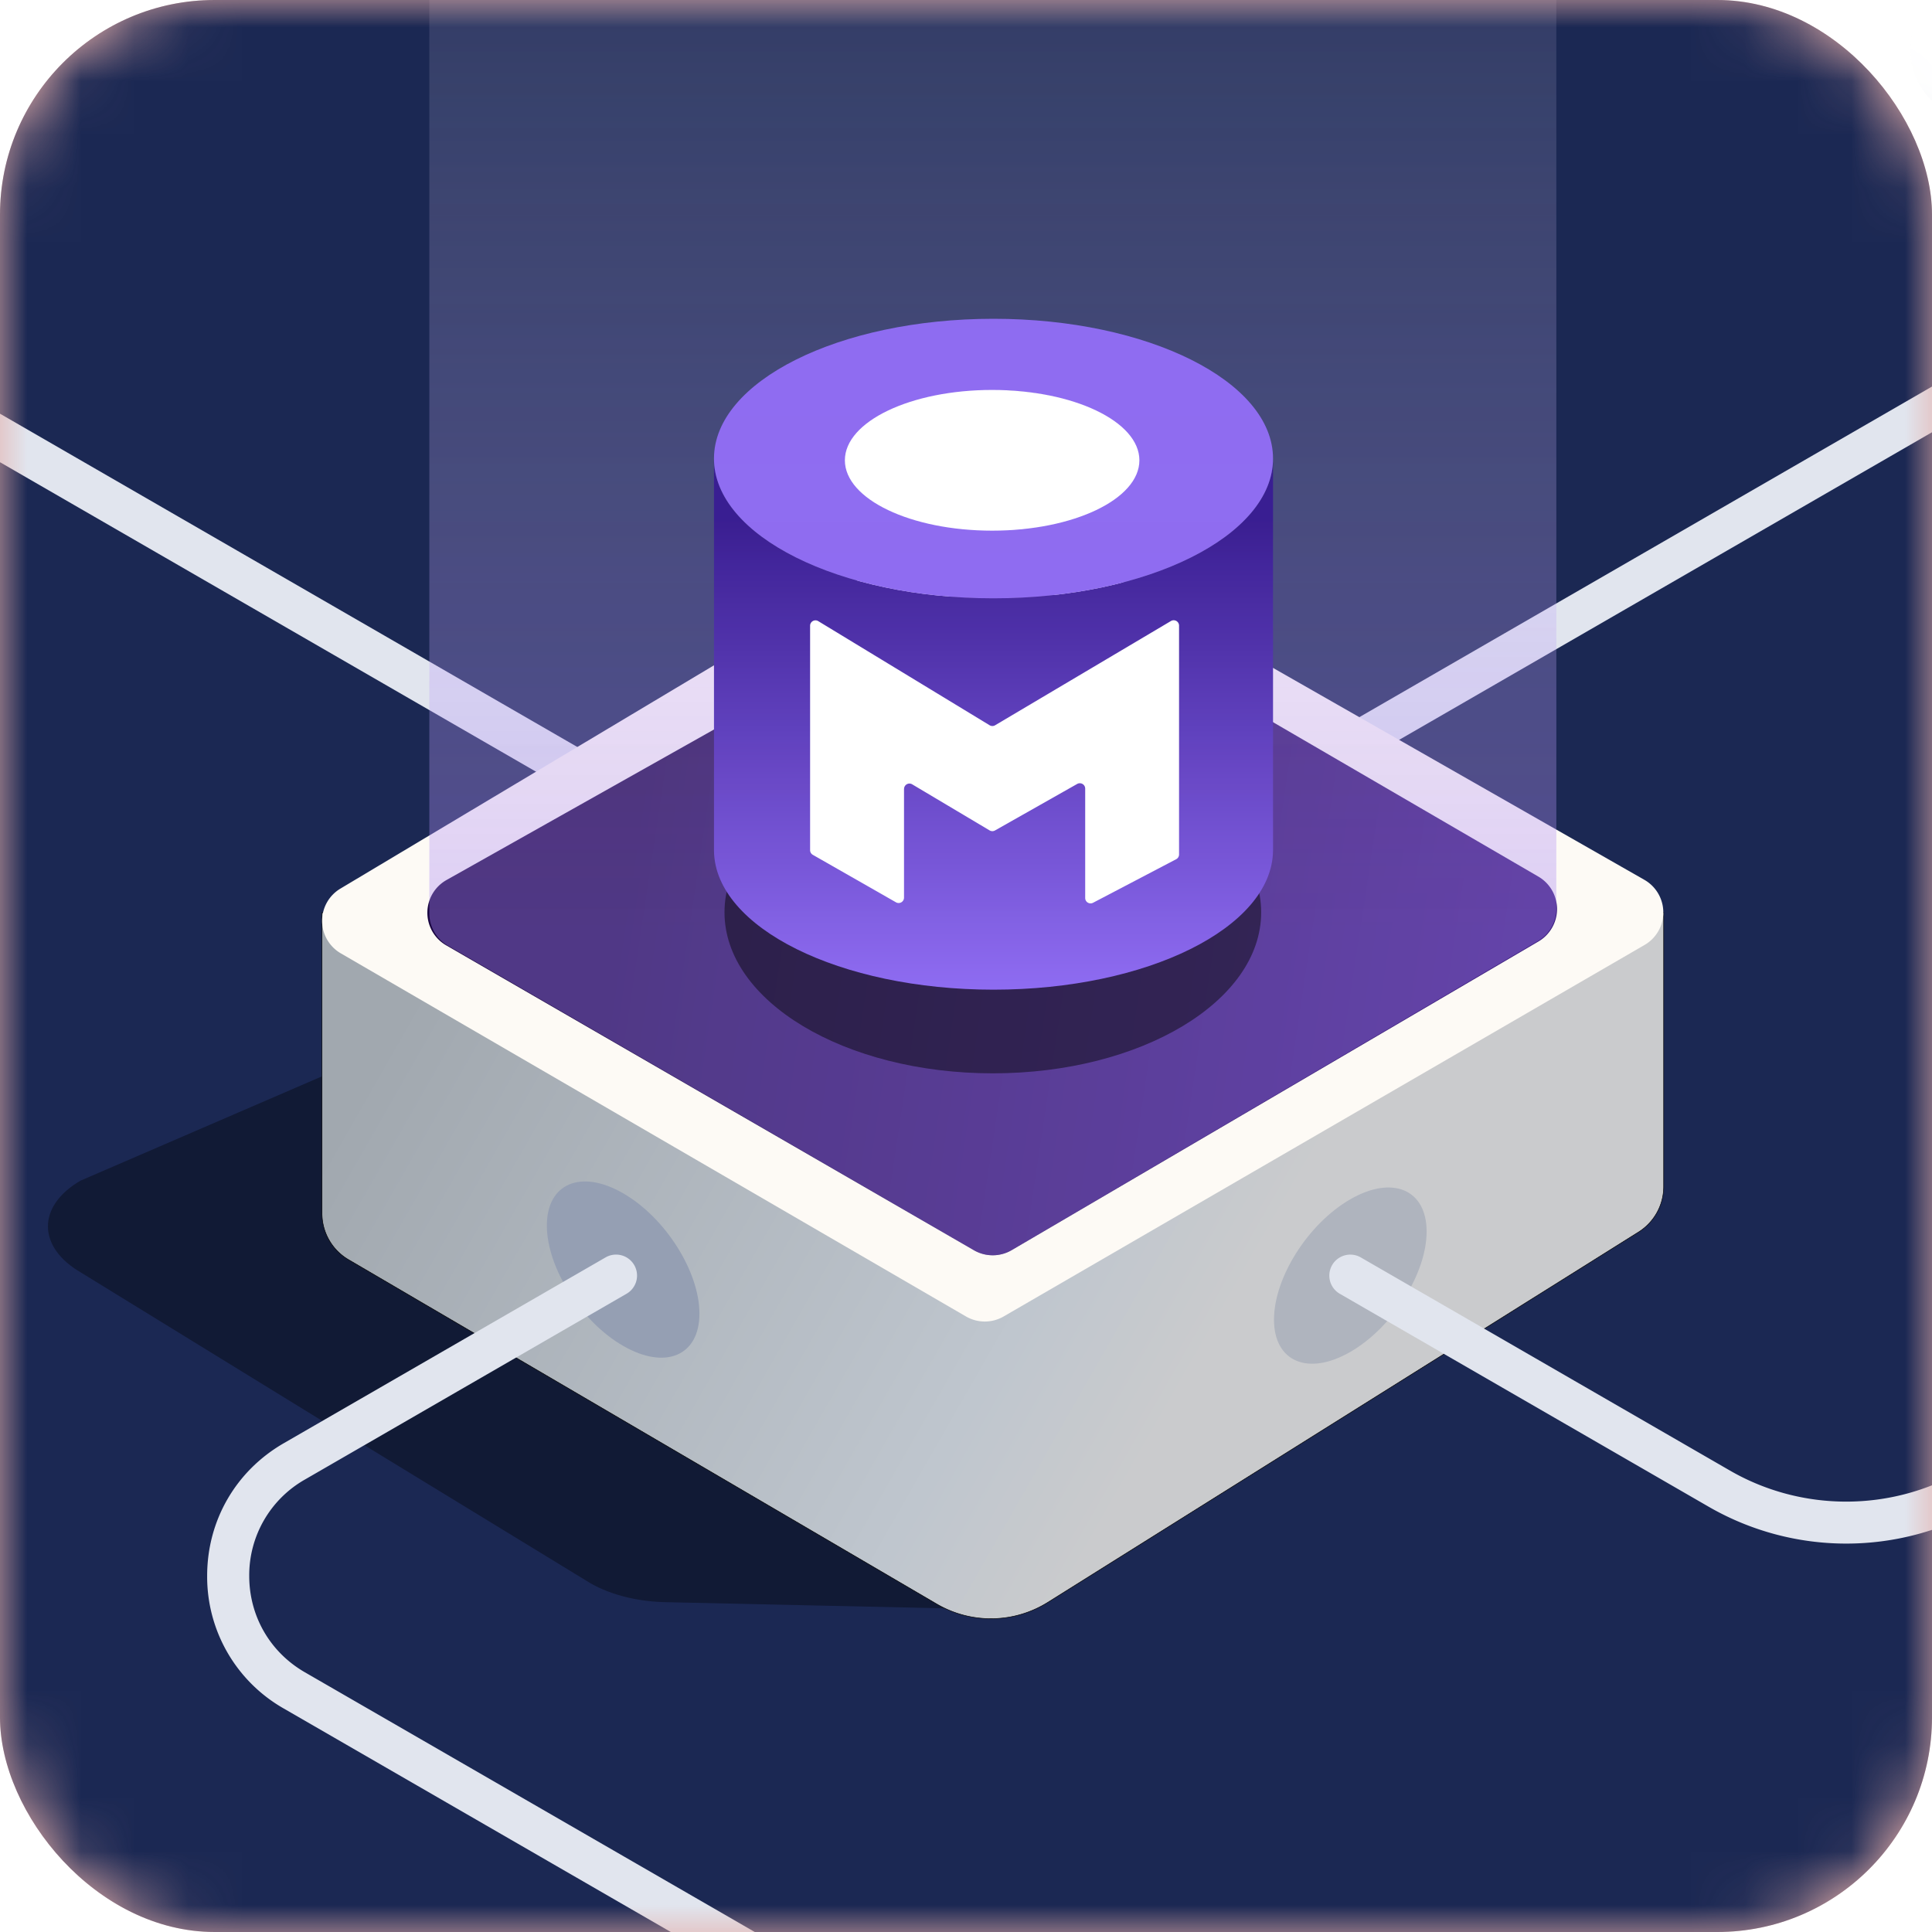 <svg xmlns="http://www.w3.org/2000/svg" fill="none" viewBox="0 0 36 36"><rect width="36" height="36" fill="#E4ADA8" rx="4"/><path fill="#37352F" d="M20.246 20.904H16.91l-.552 1.596h-1.764l3.012-8.388h1.956l3.012 8.388h-1.776l-.552-1.596Zm-.456-1.344-1.212-3.504-1.212 3.504h2.424Z"/><mask id="a" x="0" y="0" maskUnits="userSpaceOnUse" style="mask-type:alpha"><rect width="36" height="36" fill="#1B2853" rx="4"/></mask><g mask="url(#a)"><rect width="36" height="36" fill="#1B2853" rx="4"/><path fill="#E1E5EE" d="M25.369 14.135a.368.368 0 0 1-.185-.688l14.467-8.352a.606.606 0 0 0 .306-.531.605.605 0 0 0-.306-.53l-3.38-1.952a1.336 1.336 0 0 1-.675-1.17c0-.488.252-.925.675-1.169l9.853-5.688a.367.367 0 1 1 .368.637L36.64.382a.606.606 0 0 0-.307.53c0 .222.115.42.307.531l3.38 1.952c.423.244.675.681.675 1.169s-.252.925-.675 1.17l-14.466 8.351a.37.37 0 0 1-.184.05"/><g filter="url(#b)"><path fill="#000" fill-opacity=".36" d="M12.44 29.855c-.521-.006-1.04-.125-1.44-.355l-4.211-2.571L9.999 25l7.5 4.5c.188.108 1.273.442 1.5.5l-6.558-.145Zm-6.434-3.378-4.494-2.763C.692 23.24.686 22.473 1.5 22l4.63-2v3.004c0 .313.457.258.87.496l2.5 1-3.494 1.977Z"/></g><path fill="url(#c)" stroke="#000" stroke-width=".01" d="M6 22.609V17l11.985 7.191a1 1 0 0 0 1.03 0L31 17v5.11a1 1 0 0 1-.469.848l-11.004 6.898a2 2 0 0 1-2.073.032l-10.96-6.416A1 1 0 0 1 6 22.609Z"/><path fill="#E1E5EE" d="M13.647 16.432a.388.388 0 0 1-.196-.053L-18.804-2.244a.391.391 0 0 1 .391-.677L13.843 15.7a.391.391 0 0 1-.196.73"/><path fill="url(#d)" d="M18.02 22.794v-.04h-.326v-.04h-.122v-.041h-.122v-.041h-.122v-.04h-.08v-.041h-.082v-.041h-.082v-.04h-.04v-.041h-.081v-.041h-.082v-.04H16.8v-.041h-.04v-.041h-.082v-.04h-.081v-.041h-.082v-.041h-.04v-.04h-.082v-.041h-.08v-.041h-.041v-.04h-.082v-.041h-.081v-.04h-.081v-.042h-.041v-.04h-.081v-.04h-.082v-.041h-.081v-.041h-.04v-.04h-.082v-.041h-.081v-.041h-.082v-.04h-.04v-.041h-.082v-.041h-.08v-.04h-.042v-.041h-.08v-.041h-.082v-.04h-.081v-.041h-.041v-.041h-.081v-.04h-.082v-.041h-.081v-.041h-.04v-.04h-.082v-.041h-.081v-.04h-.04v-.042h-.082v-.04h-.082v-.04h-.08v-.042h-.041v-.04h-.082v-.04h-.081v-.042h-.081v-.04h-.041v-.04h-.081v-.042h-.082v-.04h-.08v-.04h-.042v-.041h-.08v-.041h-.082v-.04h-.04v-.041h-.082v-.041h-.082v-.04h-.08v-.041H13.1v-.041h-.082v-.04h-.081v-.041h-.081v-.04h-.041v-.042h-.081v-.04h-.082v-.04h-.08v-.042h-.042v-.04h-.08v-.04h-.082v-.041h-.04v-.041h-.082v-.04h-.081v-.041h-.082v-.041h-.04v-.04h-.082v-.041h-.081v-.041H11.8v-.04h-.04v-.041h-.082v-.041h-.082v-.04h-.08v-.041h-.041v-.041h-.082v-.04h-.081v-.041h-.04v-.041h-.082v-.04h-.081v-.041h-.082v-.04h-.04v-.042h-.082v-.04h-.081v-.04h-.081v-.041h-.04v-.041h-.082v-.04h-.082v-.041h-.04v-.041h-.082v-.04h-.08v-.041h-.082v-.041h-.04v-.04h-.082v-.041h-.081v-.041H9.97v-.04h-.04v-.041h-.082v-.041h-.08v-.04h-.082V18.2h-.04v-.041h-.082v-.04h-.081v-.041h-.041v-.04H9.36v-.042h-.082v-.04h-.081v-.04h-.04v-.042h-.082v-.04h-.081v-.04h-.082v-.042h-.04v-.04H8.79v-.04h-.04v-.041h-.082v-.041h-.04v-.04h-.04v-.041h-.042v-.041h-.04v-.081h-.04v-.082h-.041v-.081h-.041v-.203h-.04v-.04h.04v-.204h.04v-.081h.041v-.082h.04v-.04h.041v-.041h.041v-.04h.04v-.041h.041v-.041h.041v-.04h.081v-.041h.041v-.041h.081v-.04h.082v-.041h.04v-.04h.082v-.042h.08v-.04h.042v-.04h.08v-.041h.082v-.041h.082v-.04h.04v-.042h.081v-.04h.082v-.04h.081v-.042h.04v-.04h.082v-.04h.081v-.041h.041v-.041h.081v-.04h.082v-.041h.08v-.041h.042v-.04h.08v-.041h.082v-.041h.04v-.04h.082v-.041h.081v-.04h.082v-.042h.04v-.04h.082v-.04h.081v-.042h.081v-.04h.041v-.04h.081v-.042h.082v-.04h.04v-.04h.081v-.042h.082v-.04h.081v-.04h.04v-.041h.082v-.041h.081v-.04h.041v-.041h.081v-.041h.082v-.04h.081v-.041h.04v-.041h.082v-.04h.081v-.041h.04v-.041h.082v-.04h.082v-.041h.08v-.04h.041v-.042h.082v-.04h.081v-.04h.081v-.041h.041v-.041h.081v-.04h.082v-.041h.04v-.041h.082v-.04h.08v-.041h.082v-.041h.04v-.04h.082v-.041h.082v-.041h.04v-.04h.081v-.041h.082v-.041h.081v-.04h.04v-.041h.082v-.041h.081v-.04h.082v-.041h.04v-.04h.082V13.2h.08v-.04h.042v-.04h.08v-.041h.082v-.041h.081v-.04h.041v-.041h.081v-.041h.082v-.04h.04v-.041h.082v-.041h.081v-.04h.081v-.041h.04v-.041h.082v-.04h.082v-.041h.04v-.041h.081v-.04h.082v-.041h.081v-.041h.04v-.04h.082v-.041h.081v-.04h.082v-.042h.04v-.04h.082v-.04h.08v-.042h.042v-.04h.08v-.04h.082v-.042h.081v-.04h.041v-.04h.081v-.042h.082v-.04h.04v-.04h.082v-.041h.081v-.041h.081v-.04h.041v-.041h.081v-.041h.082v-.04h.04v-.041h.081v-.041h.082v-.04h.081v-.041h.122v-.04h.122v-.042h.122v-.04h.285v-.04h.366v-.042h.121v.041h.366v.04h.285v.041h.122v.041h.122v.04h.122v.041h.081v.041h.081v.04h.041v.041h.081v.041h.082v.04h.08v.041h.042v.04h.08v.042h.082v.04h.082v.04h.04v.041h.081v.041h.082v.04h.081v.041h.04v.041h.082v.04h.081v.041h.041v.041h.081v.04h.082v.041h.08v.041h.041v.04h.082v.041h.081v.041h.081v.04h.041v.041h.081v.041h.082v.04h.081v.041h.04v.04h.082v.042h.081v.04h.04v.04h.082v.042h.082v.04h.08v.04h.041v.042h.082v.04h.081v.04h.081v.041h.041v.041h.081v.04h.082v.041h.04v.041h.082v.04h.081v.041h.081v.041h.04v.04h.082v.041h.082v.041h.08v.04h.042v.041h.08v.04h.082v.042h.081v.04h.041v.04h.081v.042h.082v.04h.04v.04h.082v.042h.08v.04h.082v.04h.04v.042h.082v.04h.081v.04h.082v.041h.04v.041h.082v.04h.081v.041h.081v.041h.041v.04h.081v.041h.082v.041h.04v.04h.082v.041h.08v.041h.082v.04h.04v.041h.082v.04h.081v.042h.082v.04h.04v.04h.082v.041h.081v.041h.081v.04h.041v.041h.081v.041h.082v.04h.04v.041h.082v.041h.08v.04h.082v.041h.04v.041h.082v.04h.081v.041h.082v.041h.04v.04h.082v.041h.081v.041h.04v.04h.082v.041h.081v.04h.082v.042h.04v.04h.081v.04h.082v.041h.081v.041h.04v.04h.082v.041h.081v.041h.082v.04h.04v.042h.082v.04h.081v.04h.04v.041h.082v.041h.081v.04h.081v.041h.041v.041h.082v.04h.08v.041h.041v.041h.041v.04h.04v.041h.041v.04h.041v.042h.04v.04h.041v.04h.041v.082h.04v.122h.041v.325h-.04v.122h-.041v.082h-.04v.04h-.041v.04h-.04v.042H28.1v.04h-.04v.04h-.04v.042h-.042v.04h-.04v.04h-.081v.041h-.082v.041h-.04v.04h-.082v.041h-.081v.041h-.081v.04h-.041v.041h-.081v.041h-.082v.04h-.04v.041h-.082v.041h-.08v.04h-.082v.041h-.04v.041h-.082v.04H26.8v.041h-.08v.041h-.041v.04h-.082v.041h-.081v.04h-.04v.042h-.082v.04h-.081v.04h-.082v.042h-.04v.04h-.082v.04h-.08v.042h-.041v.04h-.082v.04h-.081v.041h-.081v.041h-.041v.04h-.081v.041h-.082v.041h-.04v.04h-.082v.041h-.081v.041h-.081v.04h-.04v.041h-.082v.041h-.082v.04h-.08v.041h-.042v.04h-.08v.042h-.082v.04h-.04v.04h-.082v.041h-.081v.041h-.082v.04h-.04v.041h-.082v.041h-.08v.04h-.042v.041h-.08v.041h-.082v.04h-.082v.041h-.04v.041h-.081v.04h-.082v.041h-.081v.041h-.04v.04h-.082v.041h-.081v.041h-.041v.04h-.081v.041h-.082v.04h-.08v.042h-.042v.04h-.08v.04h-.082v.041h-.04v.041h-.082v.04h-.081v.041h-.082v.041h-.04v.04h-.082v.041h-.081v.041h-.04v.04h-.082v.041h-.081v.041h-.082v.04h-.04v.041h-.082v.041h-.08v.04h-.082v.041h-.04v.041h-.082v.04h-.081v.041h-.041v.04h-.081v.042h-.082v.04h-.081v.04h-.04v.042h-.082v.04h-.081v.04h-.04v.041h-.082v.041h-.081v.04h-.082v.041h-.04v.041h-.082v.04h-.081v.041h-.081v.041h-.041v.04h-.081v.041h-.082v.041h-.04v.04h-.082v.041h-.08v.041h-.082v.04h-.04v.041h-.082v.04h-.081v.042h-.041v.04h-.081v.04h-.082v.042h-.081v.04h-.04v.04h-.082v.041h-.081v.041h-.082v.04h-.122v.041h-.122v.041h-.122v.04h-.325v.041"/><path fill="#AFB4BE" d="M26.583 22.948c0 .785-.637 1.79-1.422 2.243-.785.453-1.422.184-1.422-.601 0-.786.637-1.79 1.422-2.243.785-.453 1.422-.184 1.422.601Z"/><path fill="#959FB3" d="M10.19 22.836c0 .785.636 1.79 1.421 2.242.786.454 1.422.185 1.422-.6 0-.786-.636-1.79-1.422-2.243-.785-.453-1.421-.184-1.421.6Z"/><path fill="#FDFAF5" d="M18 9.59a.7.7 0 0 1 .705-.007l11.935 6.811a.7.7 0 0 1 .004 1.214L18.702 24.53a.7.7 0 0 1-.703 0L6.35 17.764a.7.7 0 0 1-.007-1.206L18 9.59Z"/><path fill="url(#e)" d="M18.37 10.742a.7.7 0 0 1 .695.005l9.6 5.587a.7.7 0 0 1 0 1.21l-9.813 5.75a.7.7 0 0 1-.705.002l-9.834-5.682a.7.7 0 0 1 .007-1.216l10.05-5.656Z"/><path fill="url(#f)" d="M8 0h21v16.933a.7.7 0 0 1-.346.604l-9.802 5.756a.7.7 0 0 1-.705.003l-9.798-5.672A.7.7 0 0 1 8 17.018V0Z" opacity=".72"/><g filter="url(#g)" opacity=".5"><ellipse cx="18.5" cy="17" fill="#000" rx="5" ry="3"/></g><path fill="url(#h)" d="M13.304 8.565v7.292c.022 1.429 2.346 2.584 5.208 2.584 2.863 0 5.186-1.155 5.209-2.584V8.565c-.023 1.429-2.346 2.583-5.209 2.583-2.862 0-5.186-1.154-5.208-2.583Z"/><path fill="#8D6AF1" fill-rule="evenodd" d="M18.512 11.149c2.877 0 5.209-1.166 5.209-2.605 0-1.438-2.332-2.604-5.209-2.604-2.876 0-5.208 1.166-5.208 2.604 0 1.439 2.332 2.605 5.208 2.605Zm.021-1.271c1.438 0 2.604-.583 2.604-1.303 0-.719-1.166-1.302-2.604-1.302-1.438 0-2.604.583-2.604 1.303 0 .719 1.166 1.302 2.604 1.302Z" clip-rule="evenodd"/><g filter="url(#i)" opacity=".1"><path fill="url(#j)" d="M8 0h21v16.933a.7.7 0 0 1-.346.604l-9.802 5.756a.7.7 0 0 1-.705.003l-9.798-5.672A.7.7 0 0 1 8 17.018V0Z"/></g><ellipse cx="18.487" cy="8.577" fill="#fff" rx="2.744" ry="1.311"/><path fill="#fff" d="M16.845 14.7v2.027a.1.1 0 0 1-.15.086l-1.55-.885a.1.1 0 0 1-.05-.087V11.66a.1.1 0 0 1 .152-.086l3.193 1.94a.1.1 0 0 0 .103 0l3.277-1.943a.1.1 0 0 1 .15.087v4.264a.1.1 0 0 1-.053.088l-1.55.812a.1.1 0 0 1-.146-.088v-2.039a.1.1 0 0 0-.15-.087l-1.53.866a.1.1 0 0 1-.1 0l-1.445-.86a.1.1 0 0 0-.15.086Z"/><path fill="#E1E5EE" d="M28.622 60a.394.394 0 0 1-.196-.052l-17.41-10.053a3.236 3.236 0 0 1-1.635-2.83c0-1.183.611-2.242 1.635-2.833l5.835-3.368c.425-.246.68-.685.68-1.176 0-.49-.255-.93-.68-1.175L5.288 31.836a2.825 2.825 0 0 1-1.428-2.472c0-1.032.534-1.956 1.428-2.472l5.996-3.462a.39.39 0 1 1 .391.677L5.68 27.57a2.051 2.051 0 0 0-1.036 1.795c0 .749.387 1.42 1.036 1.795l11.564 6.676c.67.387 1.07 1.08 1.07 1.853 0 .774-.4 1.466-1.07 1.853l-5.836 3.37a2.462 2.462 0 0 0-1.243 2.153c0 .9.465 1.704 1.243 2.153l17.41 10.053a.391.391 0 0 1-.195.73M64.699 34.732a.387.387 0 0 1-.195-.053L47.02 24.585a4.02 4.02 0 0 0-4.008 0l-6.054 3.495a5.127 5.127 0 0 1-5.112 0l-6.88-3.972a.391.391 0 1 1 .39-.678l6.881 3.973c1.335.77 2.994.77 4.33 0l6.054-3.496a4.802 4.802 0 0 1 4.79 0l17.484 10.094a.391.391 0 0 1-.196.73"/></g><defs><linearGradient id="c" x1="20" x2="6" y1="29.5" y2="21.5" gradientUnits="userSpaceOnUse"><stop stop-color="#CACBCD"/><stop offset=".203" stop-color="#BFC6CE"/><stop offset="1" stop-color="#A1A8AF"/></linearGradient><linearGradient id="d" x1="18.355" x2="18.355" y1="11.244" y2="22.794" gradientUnits="userSpaceOnUse"><stop stop-color="#415DB4"/><stop offset="1" stop-color="#61C9F4"/></linearGradient><linearGradient id="e" x1="28.52" x2="11.921" y1="17.001" y2="14.513" gradientUnits="userSpaceOnUse"><stop stop-color="#37187A"/><stop offset="1" stop-color="#190541"/></linearGradient><linearGradient id="f" x1="18.487" x2="18.487" y1="-8" y2="17.306" gradientUnits="userSpaceOnUse"><stop offset=".026" stop-color="#fff" stop-opacity="0"/><stop offset="1" stop-color="#AA88F3" stop-opacity=".49"/></linearGradient><linearGradient id="h" x1="18.512" x2="18.512" y1="9.69" y2="18.441" gradientUnits="userSpaceOnUse"><stop stop-color="#35198E"/><stop offset="1" stop-color="#8D6AF1"/></linearGradient><linearGradient id="j" x1="18.487" x2="18.487" y1="-8" y2="17.306" gradientUnits="userSpaceOnUse"><stop offset=".026" stop-color="#fff" stop-opacity="0"/><stop offset="1" stop-color="#AA88F3" stop-opacity=".49"/></linearGradient><filter id="b" width="19.106" height="11" x=".394" y="19.5" color-interpolation-filters="sRGB" filterUnits="userSpaceOnUse"><feFlood flood-opacity="0" result="BackgroundImageFix"/><feBlend in="SourceGraphic" in2="BackgroundImageFix" result="shape"/><feGaussianBlur result="effect1_foregroundBlur_7931_3238" stdDeviation=".25"/></filter><filter id="g" width="13" height="9" x="12" y="12.5" color-interpolation-filters="sRGB" filterUnits="userSpaceOnUse"><feFlood flood-opacity="0" result="BackgroundImageFix"/><feBlend in="SourceGraphic" in2="BackgroundImageFix" result="shape"/><feGaussianBlur result="effect1_foregroundBlur_7931_3238" stdDeviation=".75"/></filter><filter id="i" width="21" height="23.39" x="8" y="0" color-interpolation-filters="sRGB" filterUnits="userSpaceOnUse"><feFlood flood-opacity="0" result="BackgroundImageFix"/><feBlend in="SourceGraphic" in2="BackgroundImageFix" result="shape"/><feColorMatrix in="SourceAlpha" result="hardAlpha" values="0 0 0 0 0 0 0 0 0 0 0 0 0 0 0 0 0 0 127 0"/><feOffset/><feGaussianBlur stdDeviation="2"/><feComposite in2="hardAlpha" k2="-1" k3="1" operator="arithmetic"/><feColorMatrix values="0 0 0 0 1 0 0 0 0 1 0 0 0 0 1 0 0 0 1 0"/><feBlend in2="shape" result="effect1_innerShadow_7931_3238"/></filter></defs></svg>